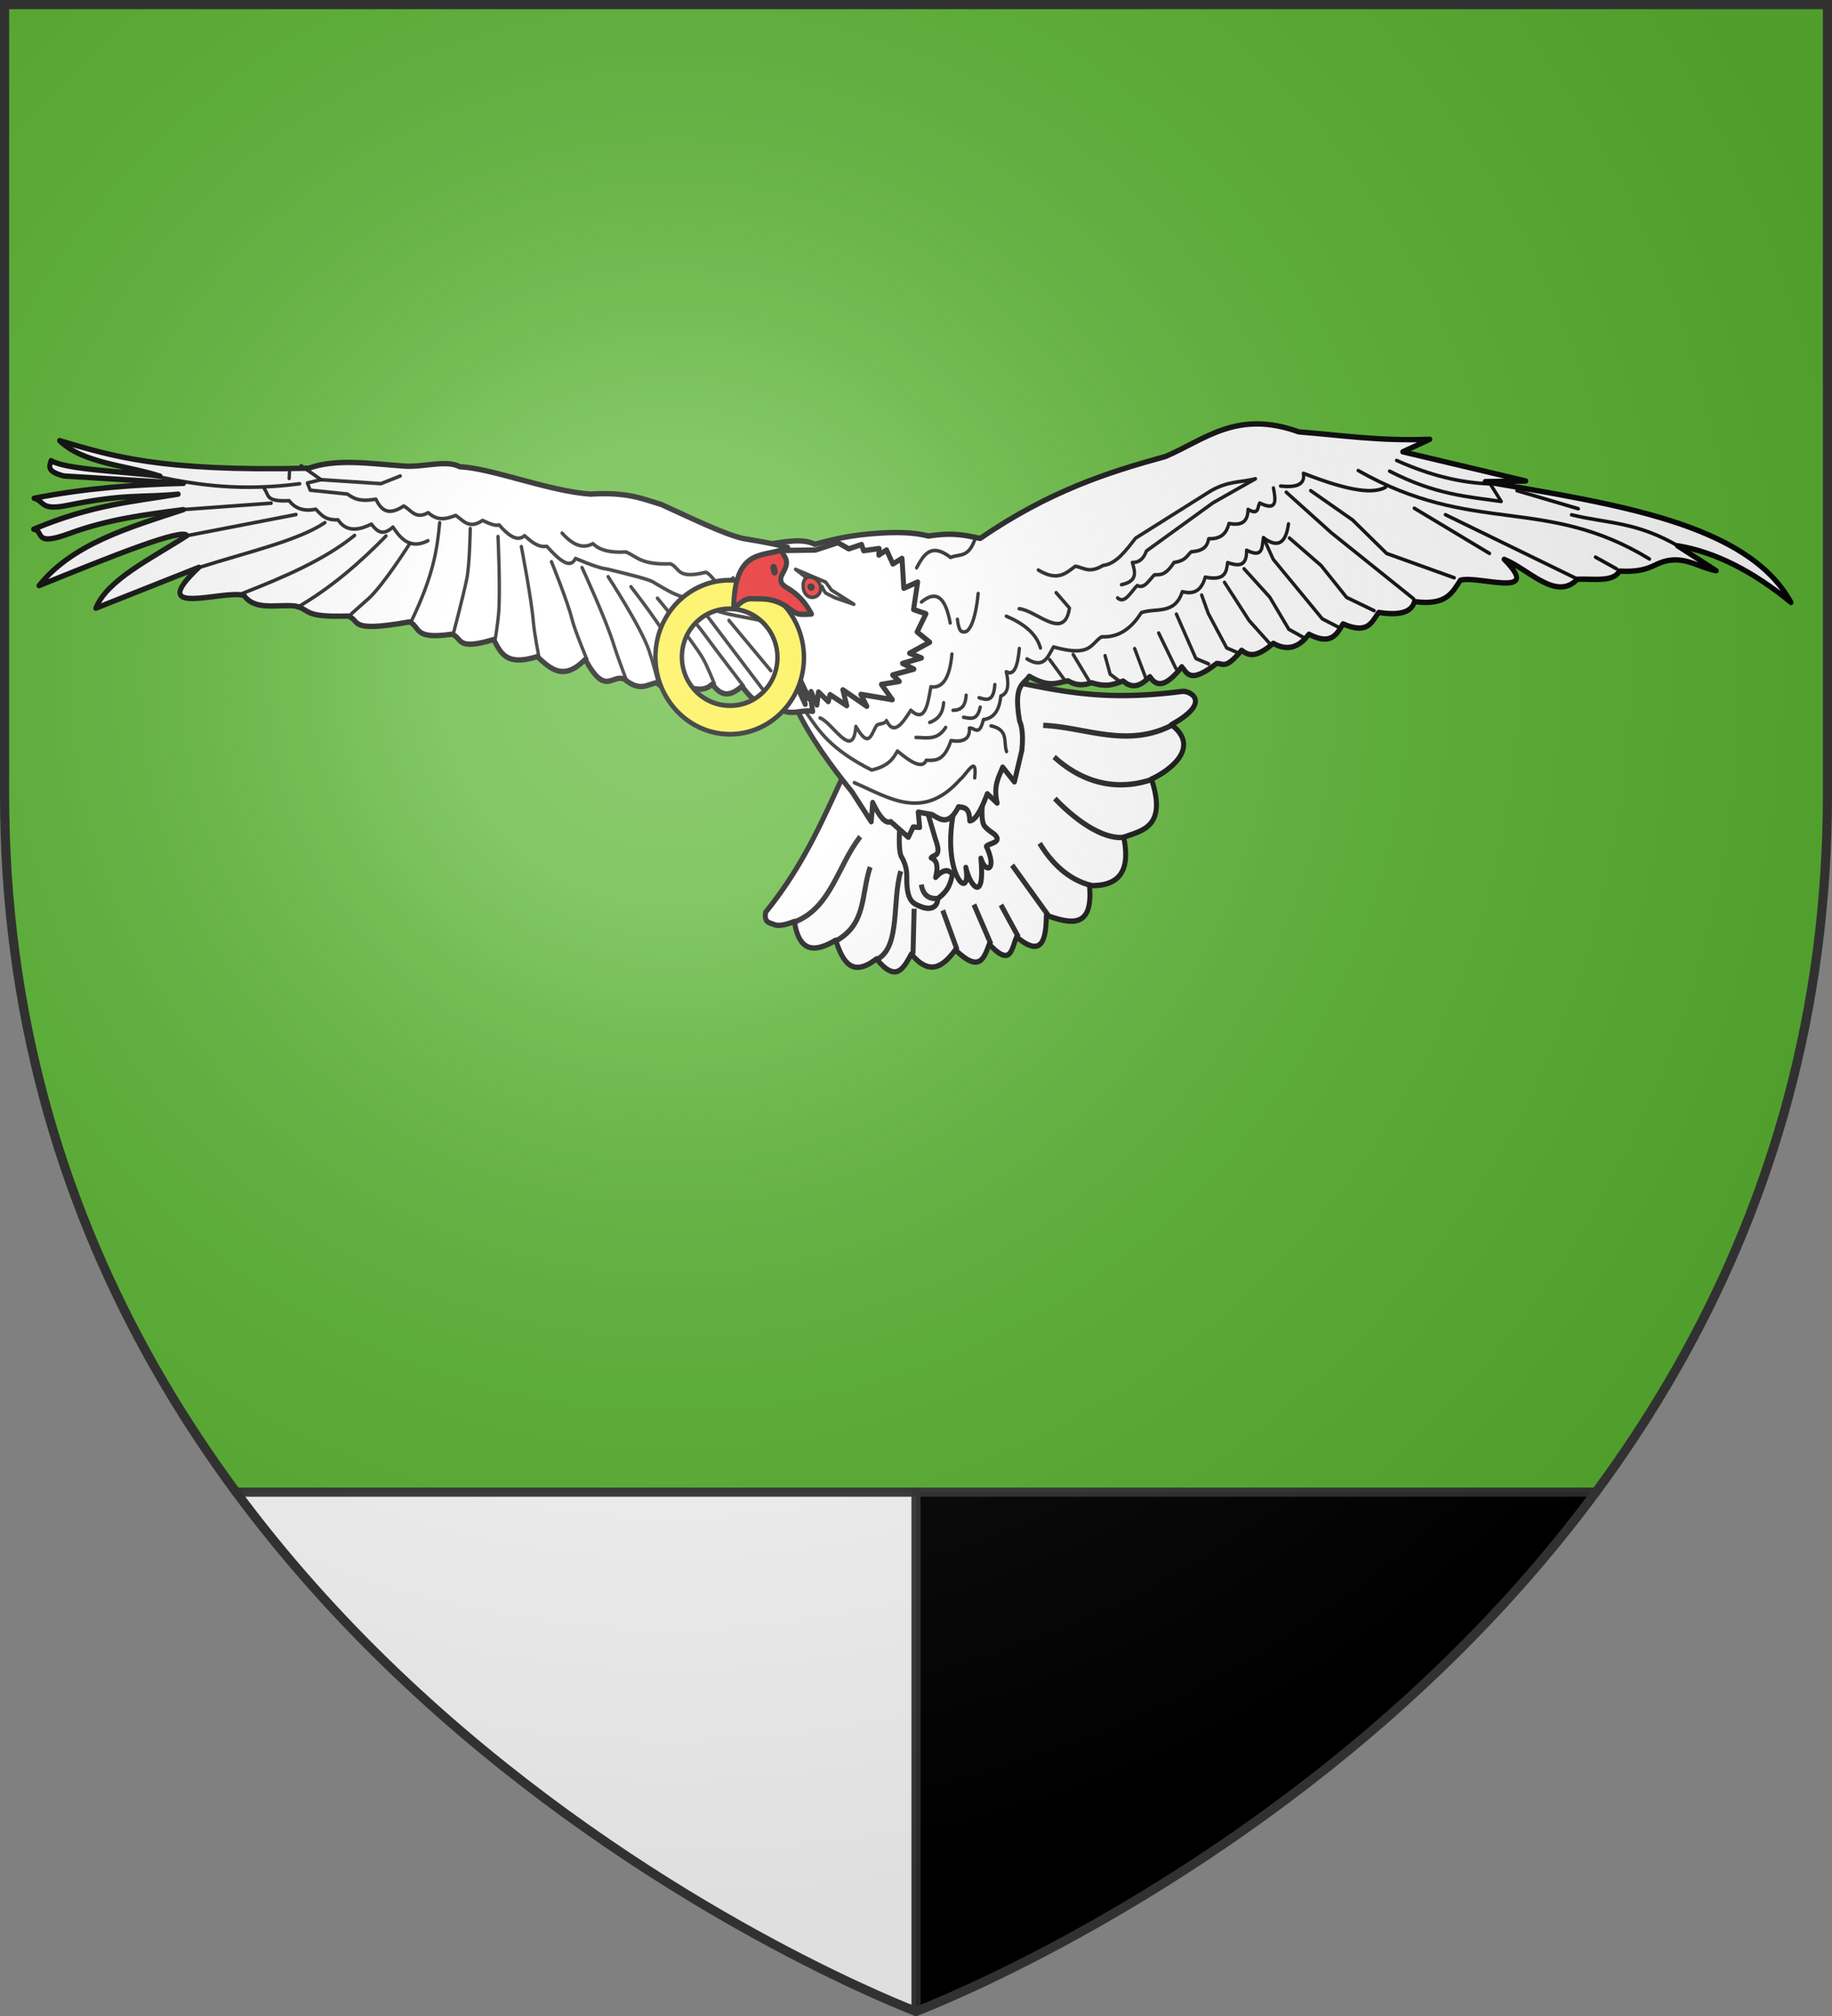 <?xml version="1.0" encoding="UTF-8" standalone="no"?>
<svg
   xmlns:dc="http://purl.org/dc/elements/1.1/"
   xmlns:cc="http://creativecommons.org/ns#"
   xmlns:rdf="http://www.w3.org/1999/02/22-rdf-syntax-ns#"
   xmlns:svg="http://www.w3.org/2000/svg"
   xmlns="http://www.w3.org/2000/svg"
   xmlns:xlink="http://www.w3.org/1999/xlink"
   xmlns:sodipodi="http://sodipodi.sourceforge.net/DTD/sodipodi-0.dtd"
   xmlns:inkscape="http://www.inkscape.org/namespaces/inkscape"
   width="600"
   height="660"
   viewBox="0 0 600 660"
   id="svg2"
   sodipodi:version="0.32"
   inkscape:version="0.46"
   sodipodi:docname="Blason_Deyvillers-A_88.svg"
   inkscape:output_extension="org.inkscape.output.svg.inkscape"
   version="1.0">
  <rect x="0" y="0" width="600" height="660" fill="#808080" stroke="none"/>
  <sodipodi:namedview
     inkscape:window-height="977"
     inkscape:window-width="1280"
     inkscape:pageshadow="2"
     inkscape:pageopacity="0.0"
     guidetolerance="10.0"
     gridtolerance="10.0"
     objecttolerance="10.0"
     borderopacity="1.0"
     bordercolor="#666666"
     pagecolor="#ffffff"
     id="base"
     showgrid="false"
     inkscape:zoom="1.1621212"
     inkscape:cx="300"
     inkscape:cy="330"
     inkscape:window-x="-4"
     inkscape:window-y="-4"
     inkscape:current-layer="layer3"
     inkscape:object-nodes="true"
     inkscape:window-maximized="1"
     showguides="true"
     inkscape:guide-bbox="true" />
  <defs
     id="defs4">
    <radialGradient
       id="Gradient1"
       gradientUnits="userSpaceOnUse"
       cx="-80"
       cy="-80"
       r="405">
      <stop
         style="stop-color:#fff;stop-opacity:0.31"
         offset="0"
         id="stop7" />
      <stop
         style="stop-color:#fff;stop-opacity:0.25"
         offset="0.19"
         id="stop9" />
      <stop
         style="stop-color:#6b6b6b;stop-opacity:0.125"
         offset="0.6"
         id="stop11" />
      <stop
         style="stop-color:#000;stop-opacity:0.125"
         offset="1"
         id="stop13" />
    </radialGradient>
    <clipPath
       id="shield_cut">
      <path
         id="shield"
         d="M -298.5,-298.5 L 298.5,-298.5 L 298.5,-40 C 298.5,246.31 0,358.5 0,358.5 C 0,358.5 -298.5,246.31 -298.5,-40 L -298.5,-298.5 z" />
    </clipPath>
  </defs>
  <g
     id="layer4"
     inkscape:label="Fond écu"
     inkscape:groupmode="layer"
     transform="translate(300,300)">
    <use
       xlink:href="#shield"
       id="use18"
       style="fill:#5ab532"
       x="0"
       y="0"
       width="600"
       height="660" />
    <path
       style="fill:#000000"
       d="M 300 488.5 L 300 658.5 C 300 658.5 434.221 608.055 522.656 488.5 L 300 488.5 z "
       transform="translate(-300,-300)"
       id="path3632" />
    <path
       id="path3635"
       d="M 0,188.5 L 0,358.5 C 0,358.5 -134.221,308.055 -222.656,188.5 L 0,188.5 z"
       style="fill:#ffffff" />
  </g>
  <g
     id="layer3"
     inkscape:label="Meubles"
     inkscape:groupmode="layer"
     transform="translate(300,300)">
    <g
       id="g3736"
       transform="matrix(1.084,0,0,1.171,-3.875,-16.837)">
      <path
         sodipodi:nodetypes="ccsccccccccccccsc"
         id="path3659"
         d="M -16.798,-28.136 C -23.82,-14.483 -29.442,-0.971 -41.856,13.225 C -42.401,16.18 -40.671,16.124 -39.418,16.623 C -38.263,17.083 -36.598,17.047 -33.162,15.806 C -31.674,24.794 -26.715,24.372 -20.683,21.038 C -18.571,27.023 -15.804,31.61 -8.367,26.262 C -2.368,33.138 -0.174,28.838 2.151,24.921 C 7.83,31.218 11.809,28.337 15.473,23.75 C 22.838,30.361 24.133,26.021 25.693,22.16 C 32.454,28.909 32.456,23.119 33.974,20.142 C 41.57,26.014 42.881,21.102 42.958,14.073 C 50.418,16.557 57.188,17.877 55.983,5.763 C 65.825,6.1 68.218,0.791 66.338,-7.756 C 71.565,-9.567 79.585,-10.396 74.71,-23.994 C 80.292,-26.362 89.698,-32.888 80.74,-39.211 C 93.328,-45.613 86.195,-48.789 84.007,-48.523 C 53.986,-44.874 41.204,-50.676 21.617,-52.937"
         style="opacity:1;fill:#ffffff;fill-opacity:1;fill-rule:nonzero;stroke:#000000;stroke-width:1.5;stroke-linecap:butt;stroke-linejoin:round;stroke-miterlimit:4;stroke-dasharray:none;stroke-dashoffset:0;stroke-opacity:1" />
      <path
         sodipodi:nodetypes="cssscccccc"
         id="path3685"
         d="M -1.08,-13.093 C -1.788,-6.733 -1.457,-3.273 -0.829,-2.289 C 1.065,0.681 0.771,2.953 0.786,4.336 C 0.851,10.362 2.995,10.847 4.821,11.578 C 7.987,12.846 10.112,11.809 10.167,9.406 C 13.723,6.954 14.014,4.795 14.61,2.608 C 13.487,1.418 12.113,0.87 9.496,3.485 C 10.258,0.756 10.102,-1.286 8.147,-1.982 C 9.06,-3.072 11.466,-2.081 9.408,-7.311 L 7.304,-13.962"
         style="opacity:1;fill:#ffffff;fill-opacity:1;fill-rule:nonzero;stroke:#000000;stroke-width:1.5;stroke-linecap:butt;stroke-linejoin:round;stroke-miterlimit:4;stroke-dasharray:none;stroke-dashoffset:0;stroke-opacity:1" />
      <path
         sodipodi:nodetypes="cccccss"
         id="path3687"
         d="M 15.267,-16.16 C 10.705,2.473 20.529,11.088 18.635,0.693 C 19.948,6.242 24.484,10.685 23.183,-1.848 C 24.499,2.569 28.275,1.592 24.83,-5.195 C 25.555,-6.13 30.075,-6.217 27.137,-8.671 C 27.137,-8.671 24.526,-10.18 24.004,-11.288 C 22.917,-13.596 23.96,-19.792 23.96,-19.792"
         style="opacity:1;fill:#ffffff;fill-opacity:1;fill-rule:nonzero;stroke:#000000;stroke-width:1.5;stroke-linecap:butt;stroke-linejoin:round;stroke-miterlimit:4;stroke-dasharray:none;stroke-dashoffset:0;stroke-opacity:1" />
      <g
         style="opacity:1"
         transform="matrix(0.999,5.2335955e-2,-5.2335955e-2,0.999,-1396.663,-1.018)"
         id="g3695">
        <path
           style="opacity:0.954;fill:none;fill-opacity:1;fill-rule:nonzero;stroke:#000000;stroke-width:1.5;stroke-linecap:butt;stroke-linejoin:round;stroke-miterlimit:4;stroke-dasharray:none;stroke-dashoffset:0;stroke-opacity:1"
           d="M 1662.513,245.44 C 1672.938,240.757 1674.282,229.17 1680.629,220.78"
           id="path3661"
           transform="translate(-300,-300)"
           sodipodi:nodetypes="cc" />
        <path
           style="opacity:0.954;fill:none;fill-opacity:1;fill-rule:nonzero;stroke:#000000;stroke-width:1.5;stroke-linecap:butt;stroke-linejoin:round;stroke-miterlimit:4;stroke-dasharray:none;stroke-dashoffset:0;stroke-opacity:1"
           d="M 1675.249,250.012 C 1683.729,244.82 1681.716,236.991 1684.058,229.107"
           id="path3663"
           transform="translate(-300,-300)"
           sodipodi:nodetypes="cc" />
        <path
           style="opacity:0.954;fill:none;fill-opacity:1;fill-rule:nonzero;stroke:#000000;stroke-width:1.5;stroke-linecap:butt;stroke-linejoin:round;stroke-miterlimit:4;stroke-dasharray:none;stroke-dashoffset:0;stroke-opacity:1"
           d="M 1687.821,254.584 C 1694.354,250.558 1691.133,238.088 1693.365,229.76"
           id="path3665"
           transform="translate(-300,-300)"
           sodipodi:nodetypes="cc" />
        <path
           sodipodi:nodetypes="cc"
           style="opacity:0.954;fill:none;fill-opacity:1;fill-rule:nonzero;stroke:#000000;stroke-width:1.5;stroke-linecap:butt;stroke-linejoin:round;stroke-miterlimit:4;stroke-dasharray:none;stroke-dashoffset:0;stroke-opacity:1"
           d="M 1698.254,252.695 L 1697.937,240.047"
           id="path3667"
           transform="translate(-300,-300)" />
        <path
           sodipodi:nodetypes="cc"
           style="opacity:0.954;fill:none;fill-opacity:1;fill-rule:nonzero;stroke:#000000;stroke-width:1.5;stroke-linecap:butt;stroke-linejoin:round;stroke-miterlimit:4;stroke-dasharray:none;stroke-dashoffset:0;stroke-opacity:1"
           d="M 1711.497,250.829 L 1706.59,240.047"
           id="path3669"
           transform="translate(-300,-300)" />
        <path
           sodipodi:nodetypes="cc"
           style="opacity:0.954;fill:none;fill-opacity:1;fill-rule:nonzero;stroke:#000000;stroke-width:1.5;stroke-linecap:butt;stroke-linejoin:round;stroke-miterlimit:4;stroke-dasharray:none;stroke-dashoffset:0;stroke-opacity:1"
           d="M 1721.62,248.706 L 1715.897,237.924"
           id="path3671"
           transform="translate(-300,-300)" />
        <path
           sodipodi:nodetypes="cc"
           style="opacity:0.954;fill:none;fill-opacity:1;fill-rule:nonzero;stroke:#000000;stroke-width:1.5;stroke-linecap:butt;stroke-linejoin:round;stroke-miterlimit:4;stroke-dasharray:none;stroke-dashoffset:0;stroke-opacity:1"
           d="M 1729.784,246.257 L 1724.061,237.598"
           id="path3673"
           transform="translate(-300,-300)" />
        <path
           sodipodi:nodetypes="cc"
           style="opacity:0.954;fill:none;fill-opacity:1;fill-rule:nonzero;stroke:#000000;stroke-width:1.5;stroke-linecap:butt;stroke-linejoin:round;stroke-miterlimit:4;stroke-dasharray:none;stroke-dashoffset:0;stroke-opacity:1"
           d="M 1738.438,239.726 L 1726.837,226.331"
           id="path3675"
           transform="translate(-300,-300)" />
        <path
           style="opacity:0.954;fill:none;fill-opacity:1;fill-rule:nonzero;stroke:#000000;stroke-width:1.5;stroke-linecap:butt;stroke-linejoin:round;stroke-miterlimit:4;stroke-dasharray:none;stroke-dashoffset:0;stroke-opacity:1"
           d="M 1751.01,230.745 C 1743.834,229.485 1738.583,224.921 1734.838,219.8"
           id="path3677"
           transform="translate(-300,-300)"
           sodipodi:nodetypes="cc" />
        <path
           style="opacity:0.954;fill:none;fill-opacity:1;fill-rule:nonzero;stroke:#000000;stroke-width:1.5;stroke-linecap:butt;stroke-linejoin:round;stroke-miterlimit:4;stroke-dasharray:none;stroke-dashoffset:0;stroke-opacity:1"
           d="M 1760.644,216.703 C 1755.146,217.918 1746.862,214.11 1738.756,207.065"
           id="path3679"
           transform="translate(-300,-300)"
           sodipodi:nodetypes="cc" />
        <path
           style="opacity:0.954;fill:none;fill-opacity:1;fill-rule:nonzero;stroke:#000000;stroke-width:1.5;stroke-linecap:butt;stroke-linejoin:round;stroke-miterlimit:4;stroke-dasharray:none;stroke-dashoffset:0;stroke-opacity:1"
           d="M 1768.155,200.049 C 1758.868,203.692 1748.096,203.136 1737.94,195.472"
           id="path3681"
           transform="translate(-300,-300)"
           sodipodi:nodetypes="cc" />
        <path
           style="opacity:0.954;fill:none;fill-opacity:1;fill-rule:nonzero;stroke:#000000;stroke-width:1.5;stroke-linecap:butt;stroke-linejoin:round;stroke-miterlimit:4;stroke-dasharray:none;stroke-dashoffset:0;stroke-opacity:1"
           d="M 1773.379,184.537 C 1759.979,192.076 1746.813,186.612 1734.184,186.818"
           id="path3683"
           transform="translate(-300,-300)"
           sodipodi:nodetypes="cc" />
        <path
           style="opacity:0.954;fill:none;fill-opacity:1;fill-rule:nonzero;stroke:#000000;stroke-width:1.5;stroke-linecap:butt;stroke-linejoin:round;stroke-miterlimit:4;stroke-dasharray:none;stroke-dashoffset:0;stroke-opacity:1"
           d="M 1705.447,236.781 C 1702.861,237.118 1700.594,236.735 1699.733,233.189"
           id="path3689"
           transform="translate(-300,-300)"
           sodipodi:nodetypes="cc" />
      </g>
      <path
         sodipodi:nodetypes="cccccccccccccccccccccccccccccccccccccccccccccccccccc"
         id="path3691"
         d="M -39.644,-72.662 C -40.139,-51.418 -28.912,-35.466 -15.732,-20.396 L -9.955,-12.081 L -9.51,-17.454 C -7.384,-13.239 -5.574,-11.486 -4.068,-12.1 L 1.263,-7.733 L 2.721,-10.6 L 4.678,-10.497 L 4.248,-14.771 L 8.461,-14.059 C 11.002,-12.626 13.529,-10.928 16.425,-16.258 C 17.969,-15.999 19.722,-16.272 19.815,-12.32 C 21.721,-12.466 23.439,-15.849 25.117,-19.89 L 28.087,-17.282 C 26.868,-22.277 28.615,-24.524 29.758,-27.331 L 33.303,-23.221 L 35.567,-32.096 C 35.863,-35.15 35.896,-38.048 34.853,-40.308 C 32.956,-50.692 36.04,-50.275 37.794,-52.744 C 44.069,-49.351 46.297,-51.024 49.499,-51.476 C 52.075,-50.017 54.409,-50.214 56.665,-50.937 C 61.595,-49.468 63.616,-50.692 66.174,-51.42 C 69.241,-48.892 71.793,-50.386 74.249,-52.632 C 76.722,-48.91 80.106,-50.934 83.877,-55.397 C 85.563,-53.489 86.429,-50.583 94.39,-56.318 C 96.296,-56.472 96.92,-54.366 101.941,-60.01 C 103.876,-58.701 105.878,-57.495 111.526,-61.96 C 115.372,-59.92 118.991,-60.414 122.287,-64.502 C 128.934,-61.289 130.699,-64.416 132.576,-67.397 C 140.21,-64.3 141.27,-67.983 143.371,-70.592 C 150.056,-69.615 153.374,-70.804 154.157,-73.623 C 163.907,-72.408 165.637,-76.215 168.041,-79.599 C 173.341,-81.042 193.247,-74.2 181.265,-85.446 C 188.743,-82.686 196.978,-73.636 203.372,-79.873 C 208.199,-80.059 214.323,-78.982 216.082,-82.15 C 221.512,-81.836 224.475,-82.735 226.963,-83.869 C 234.714,-87.457 239.395,-83.228 245.354,-82.251 L 233.621,-89.243 C 245.026,-87.494 256.468,-82.11 267.943,-73.383 C 254.868,-95.633 214.395,-100.899 175.536,-107.166 L 187.808,-107.34 L 150.63,-115.501 L 158.824,-118.996 C 143.899,-118.455 132.052,-120.124 119.202,-121.073 C 100.499,-127.336 90.883,-118.884 78.947,-114.19 C 61.553,-109.775 43.834,-104.534 22.973,-91.29 C 18.801,-92.022 15.333,-93.097 7.311,-91.947 C 3.028,-92.991 -2.413,-93.22 -10.479,-92.552 C -19.109,-91.751 -22.447,-90.672 -26.981,-89.656 C -31.111,-91.475 -36.455,-90.203 -41.536,-89.602 L -45.104,-80.796 L -39.644,-72.662 z"
         style="opacity:1;fill:#ffffff;fill-opacity:1;fill-rule:nonzero;stroke:#000000;stroke-width:1.5;stroke-linecap:butt;stroke-linejoin:round;stroke-miterlimit:4;stroke-dasharray:none;stroke-dashoffset:0;stroke-opacity:1" />
      <path
         sodipodi:nodetypes="ccccccccccccccccccccsccscccccccccccccc"
         id="path3693"
         d="M -27.631,-42.929 C -31.866,-43.669 -34.815,-40.636 -40.419,-45.397 C -42.475,-45.184 -43.958,-43.746 -49.01,-49.935 C -51.808,-47.803 -54.652,-46.24 -57.969,-50.568 C -59.478,-49.246 -61.503,-48.327 -67.143,-50.232 C -69.202,-48.465 -71.656,-48.316 -74.79,-50.959 C -77.674,-50.449 -79.855,-48.326 -84.547,-51.961 C -88.387,-53.412 -90.277,-46.998 -96.357,-57.485 C -102.974,-51.218 -106.877,-54.896 -110.869,-58.246 C -120.466,-55.424 -121.934,-59.487 -124.026,-63.023 C -135.794,-59.715 -133.318,-63.586 -136.702,-64.505 C -148.421,-62.904 -146.048,-66.488 -149.438,-67.952 C -168.861,-64.745 -163.874,-68.484 -168.155,-69.587 C -181.698,-69.16 -179.295,-71.335 -183.869,-72.372 C -189.274,-72.957 -196.15,-70.948 -199.411,-75.312 C -205.372,-77.157 -229.791,-68.654 -213.057,-83.222 L -244.232,-71.775 C -240.747,-79.802 -227.402,-85.649 -216.681,-92.077 C -218.059,-94.264 -239.412,-86.327 -261.397,-78.07 C -251.284,-89.767 -234.293,-94.303 -217.772,-99.328 C -229.235,-97.963 -240.577,-96.635 -252.295,-92.636 C -263.371,-88.856 -259.587,-93.375 -263.023,-93.852 C -245.488,-100.684 -232.912,-101.579 -219.344,-103.662 C -230.473,-102.632 -234.911,-103.895 -252.863,-100.513 C -261.171,-98.949 -259.683,-101.802 -262.896,-102.511 C -246.986,-105.399 -232.194,-106.316 -217.714,-106.683 L -253.904,-108.743 C -259.411,-110.093 -258.117,-111.572 -257.766,-113.033 C -253.012,-110.459 -236.191,-110.065 -224.803,-108.69 C -235.149,-111.778 -248.104,-112.224 -255.185,-118.62 C -239.504,-114.381 -225.079,-109.92 -179.887,-110.914 C -171.605,-113.66 -161.489,-112.204 -151.73,-111.564 C -145.746,-110.942 -138.355,-113.454 -134.249,-111.301 C -124.963,-111.027 -107.32,-104.455 -94.754,-103.672 C -83.58,-104.309 -78.966,-102.325 -73.325,-100.751 C -64.237,-96.916 -54.307,-92.454 -48.805,-91.291 C -39.687,-89.906 -38.14,-89.426 -35.202,-88.779 L -27.631,-42.929 z"
         style="opacity:1;fill:#ffffff;fill-opacity:1;fill-rule:nonzero;stroke:#000000;stroke-width:1.5;stroke-linecap:butt;stroke-linejoin:round;stroke-miterlimit:4;stroke-dasharray:none;stroke-dashoffset:0;stroke-opacity:1" />
      <path
         id="path3724"
         d="M -37.606,-87.884 L -26.771,-88.049 L -20.033,-90.095 L -16.738,-88.37 L -12.865,-89.578 L -12.25,-87.853 L -7.563,-88.454 L -7.659,-86.625 L -5.327,-88.054 L -3.415,-84.145 L -0.653,-85.693 L -0.104,-77.341 L 4.08,-79.096 L 2.83,-71.403 L 6.577,-70.219 L 3.912,-65.138 L 7.712,-62.259 L 1.626,-59.192 L 5.225,-57.874 L -0.499,-56.34 L 2.945,-54.749 L -3.49,-53.111 L -1.468,-51.312 L -6.873,-50.467 L -3.57,-46.202 L -13.085,-47.688 L -11.285,-44.349 L -18.521,-48.961 L -17.342,-44.526 L -22.401,-47.612 L -22.926,-45.665 L -25.888,-48.359 L -26.361,-44.716 L -28.14,-48.477 L -28.672,-46.389 L -31.613,-52.187 L -29.879,-44.901 L -33.968,-53.015 L -34.501,-50.927 L -36.465,-59.213 L -37.42,-57.147 L -38.481,-66.513 L -39.984,-64.758 L -38.815,-70.904 L -43.207,-75.931 L -37.606,-87.884 z"
         style="opacity:1;fill:#ffffff;fill-opacity:1;fill-rule:nonzero;stroke:#000000;stroke-width:1.5;stroke-linecap:round;stroke-linejoin:round;stroke-miterlimit:4;stroke-dasharray:none;stroke-dashoffset:0;stroke-opacity:1" />
      <g
         style="opacity:1"
         transform="matrix(0.999,5.2335955e-2,-5.2335955e-2,0.999,-1396.663,-1.018)"
         id="g2722">
        <path
           style="opacity:0.954;fill:none;fill-opacity:1;fill-rule:nonzero;stroke:#000000;stroke-width:1;stroke-linecap:round;stroke-linejoin:round;stroke-miterlimit:4;stroke-dasharray:none;stroke-dashoffset:0;stroke-opacity:1"
           d="M 1649.116,162.326 C 1641.454,160.818 1633.53,161.398 1626.257,156.775 C 1622.822,157.244 1618.449,154.904 1614.175,152.856 C 1612.547,152.203 1606.636,151.161 1600.296,150.08 C 1598.858,150.052 1596.012,149.398 1590.662,147.631 C 1589.287,150.82 1585.809,148.405 1581.845,144.692 C 1579.278,145.226 1577.129,143.674 1574.988,142.08 C 1572.878,143.972 1570.126,142.338 1567.15,139.467 C 1566.226,139.903 1564.311,139.349 1562.089,138.487 C 1558.107,141.311 1556.269,138.776 1553.925,137.508 C 1551.297,138.587 1548.651,139.515 1545.597,137.181 C 1541.733,139.414 1540.381,136.619 1538.087,135.712 C 1533.391,138.952 1531.281,137.023 1529.596,134.242 C 1524.406,135.357 1522.748,134.264 1520.942,133.262 L 1509.676,132.773 L 1508.696,130.813 L 1512.778,129.67 L 1530.902,129.834 L 1536.617,127.384"
           id="path2626"
           transform="translate(-300,-300)"
           sodipodi:nodetypes="ccccccccccccccccccc" />
        <path
           style="opacity:0.954;fill:none;fill-opacity:1;fill-rule:nonzero;stroke:#000000;stroke-width:1;stroke-linecap:round;stroke-linejoin:round;stroke-miterlimit:4;stroke-dasharray:none;stroke-dashoffset:0;stroke-opacity:1"
           d="M 1495.797,133.099 C 1497.411,134.826 1496.213,136.731 1503.472,136.038 C 1505.519,138.263 1508.282,138.82 1511.635,137.998 C 1513.258,139.311 1514.379,140.958 1518.493,140.61 C 1520.529,143.123 1523.542,143.96 1528.616,141.263 C 1530.325,143.143 1532.153,144.587 1535.148,141.753 C 1537.809,145.013 1540.693,147.755 1545.924,145.019"
           id="path2628"
           transform="translate(-300,-300)"
           sodipodi:nodetypes="ccccccc" />
        <path
           style="opacity:0.954;fill:none;fill-opacity:1;fill-rule:nonzero;stroke:#000000;stroke-width:1;stroke-linecap:round;stroke-linejoin:round;stroke-miterlimit:4;stroke-dasharray:none;stroke-dashoffset:0;stroke-opacity:1"
           d="M 1586.254,140.773 C 1590.42,144.619 1593.289,144.571 1595.724,143.222 C 1597.665,144.845 1600.86,145.572 1605.847,145.019 C 1609.35,146.28 1610.661,148.384 1619.399,147.631 C 1622.362,148.607 1621.377,151.952 1630.176,149.427 C 1632.837,150.236 1634.297,155.553 1638.503,150.57"
           id="path2630"
           transform="translate(-300,-300)"
           sodipodi:nodetypes="cccccc" />
        <path
           sodipodi:nodetypes="cc"
           style="opacity:0.954;fill:none;fill-opacity:1;fill-rule:nonzero;stroke:#000000;stroke-width:1;stroke-linecap:round;stroke-linejoin:round;stroke-miterlimit:4;stroke-dasharray:none;stroke-dashoffset:0;stroke-opacity:1"
           d="M 1549.19,139.794 C 1548.829,146.98 1548.194,154.461 1542.013,167.883"
           id="path2632"
           transform="translate(-300,-300)" />
        <path
           style="opacity:0.954;fill:none;fill-opacity:1;fill-rule:nonzero;stroke:#000000;stroke-width:1;stroke-linecap:round;stroke-linejoin:round;stroke-miterlimit:4;stroke-dasharray:none;stroke-dashoffset:0;stroke-opacity:1"
           d="M 1558.496,140.937 C 1558.496,140.937 1558.875,150.938 1558.17,155.142 C 1557.345,160.061 1554.912,170.659 1554.912,170.659"
           id="path2634"
           transform="translate(-300,-300)"
           sodipodi:nodetypes="csc" />
        <path
           style="opacity:0.954;fill:none;fill-opacity:1;fill-rule:nonzero;stroke:#000000;stroke-width:1;stroke-linecap:round;stroke-linejoin:round;stroke-miterlimit:4;stroke-dasharray:none;stroke-dashoffset:0;stroke-opacity:1"
           d="M 1566.987,142.733 C 1566.987,142.733 1568.557,157.813 1568.293,164.285 C 1568.18,167.054 1567.648,171.475 1567.648,171.475"
           id="path2636"
           transform="translate(-300,-300)"
           sodipodi:nodetypes="csc" />
        <path
           style="opacity:0.954;fill:none;fill-opacity:1;fill-rule:nonzero;stroke:#000000;stroke-width:1;stroke-linecap:round;stroke-linejoin:round;stroke-miterlimit:4;stroke-dasharray:none;stroke-dashoffset:0;stroke-opacity:1"
           d="M 1574.171,145.182 C 1574.171,145.182 1578.027,159.713 1578.906,166.082 C 1579.295,168.9 1581.037,175.557 1581.037,175.557"
           id="path2638"
           transform="translate(-300,-300)"
           sodipodi:nodetypes="csc" />
        <path
           style="opacity:0.954;fill:none;fill-opacity:1;fill-rule:nonzero;stroke:#000000;stroke-width:1;stroke-linecap:round;stroke-linejoin:round;stroke-miterlimit:4;stroke-dasharray:none;stroke-dashoffset:0;stroke-opacity:1"
           d="M 1583.478,148.937 C 1583.478,148.937 1588.91,159.711 1590.499,164.612 C 1591.533,167.801 1595.569,175.557 1595.569,175.557"
           id="path2640"
           transform="translate(-300,-300)"
           sodipodi:nodetypes="csc" />
        <path
           style="opacity:0.954;fill:none;fill-opacity:1;fill-rule:nonzero;stroke:#000000;stroke-width:1;stroke-linecap:round;stroke-linejoin:round;stroke-miterlimit:4;stroke-dasharray:none;stroke-dashoffset:0;stroke-opacity:1"
           d="M 1592.785,150.08 C 1592.785,150.08 1601.029,164.629 1603.561,171.306 C 1604.387,173.484 1607.651,180.455 1607.651,180.455"
           id="path2642"
           transform="translate(-300,-300)"
           sodipodi:nodetypes="csc" />
        <path
           style="opacity:0.954;fill:none;fill-opacity:1;fill-rule:nonzero;stroke:#000000;stroke-width:1;stroke-linecap:round;stroke-linejoin:round;stroke-miterlimit:4;stroke-dasharray:none;stroke-dashoffset:0;stroke-opacity:1"
           d="M 1600.786,152.203 C 1600.786,152.203 1611.295,165.523 1614.175,172.123 C 1615.201,174.475 1617.448,180.945 1617.448,180.945"
           id="path2644"
           transform="translate(-300,-300)"
           sodipodi:nodetypes="css" />
        <path
           style="opacity:0.954;fill:none;fill-opacity:1;fill-rule:nonzero;stroke:#000000;stroke-width:1;stroke-linecap:round;stroke-linejoin:round;stroke-miterlimit:4;stroke-dasharray:none;stroke-dashoffset:0;stroke-opacity:1"
           d="M 1607.807,154.652 C 1607.807,154.652 1619.136,166.638 1622.502,172.776 C 1623.693,174.949 1625.114,180.613 1625.114,180.613"
           id="path2646"
           transform="translate(-300,-300)"
           sodipodi:nodetypes="csc" />
        <path
           style="opacity:0.954;fill:none;fill-opacity:1;fill-rule:nonzero;stroke:#000000;stroke-width:1;stroke-linecap:round;stroke-linejoin:round;stroke-miterlimit:4;stroke-dasharray:none;stroke-dashoffset:0;stroke-opacity:1"
           d="M 1615.971,157.428 C 1615.971,157.428 1626.718,168.163 1630.502,173.429 C 1631.91,175.388 1634.421,180.45 1634.421,180.45"
           id="path2648"
           transform="translate(-300,-300)"
           sodipodi:nodetypes="csc" />
        <path
           style="opacity:0.954;fill:none;fill-opacity:1;fill-rule:nonzero;stroke:#000000;stroke-width:1;stroke-linecap:round;stroke-linejoin:round;stroke-miterlimit:4;stroke-dasharray:none;stroke-dashoffset:0;stroke-opacity:1"
           d="M 1643.246,180.619 C 1643.246,180.619 1633.97,170.554 1630.502,166.571 C 1628.41,164.168 1622.992,159.061 1622.992,159.061"
           id="path2650"
           transform="translate(-300,-300)"
           sodipodi:nodetypes="csc" />
        <path
           sodipodi:nodetypes="ccc"
           style="opacity:0.954;fill:none;fill-opacity:1;fill-rule:nonzero;stroke:#000000;stroke-width:1;stroke-linecap:round;stroke-linejoin:round;stroke-miterlimit:4;stroke-dasharray:none;stroke-dashoffset:0;stroke-opacity:1"
           d="M 1631.156,161.51 L 1649.116,181.266 L 1652.063,184.701"
           id="path2652"
           transform="translate(-300,-300)" />
        <path
           style="opacity:0.954;fill:none;fill-opacity:1;fill-rule:nonzero;stroke:#000000;stroke-width:1;stroke-linecap:round;stroke-linejoin:round;stroke-miterlimit:4;stroke-dasharray:none;stroke-dashoffset:0;stroke-opacity:1"
           d="M 1540.536,145.998 C 1540.536,145.998 1533.188,158.099 1528.78,162.163 C 1527.05,163.757 1523.236,167.23 1523.236,167.23"
           id="path2654"
           transform="translate(-300,-300)"
           sodipodi:nodetypes="csc" />
        <path
           style="opacity:0.954;fill:none;fill-opacity:1;fill-rule:nonzero;stroke:#000000;stroke-width:1;stroke-linecap:round;stroke-linejoin:round;stroke-miterlimit:4;stroke-dasharray:none;stroke-dashoffset:0;stroke-opacity:1"
           d="M 1533.188,144.365 C 1525.698,152.235 1517.481,159.619 1507.39,165.755"
           id="path2656"
           transform="translate(-300,-300)"
           sodipodi:nodetypes="cc" />
        <path
           style="opacity:0.954;fill:none;fill-opacity:1;fill-rule:nonzero;stroke:#000000;stroke-width:1;stroke-linecap:round;stroke-linejoin:round;stroke-miterlimit:4;stroke-dasharray:none;stroke-dashoffset:0;stroke-opacity:1"
           d="M 1523.718,144.692 C 1514.888,152.031 1502.998,157.458 1490.736,162.653"
           id="path2658"
           transform="translate(-300,-300)"
           sodipodi:nodetypes="cc" />
        <path
           style="opacity:0.954;fill:none;fill-opacity:1;fill-rule:nonzero;stroke:#000000;stroke-width:1;stroke-linecap:round;stroke-linejoin:round;stroke-miterlimit:4;stroke-dasharray:none;stroke-dashoffset:0;stroke-opacity:1"
           d="M 1514.574,141.59 C 1506.837,147.021 1491.89,150.964 1477.681,155.964"
           id="path2660"
           transform="translate(-300,-300)"
           sodipodi:nodetypes="cc" />
        <path
           sodipodi:nodetypes="cc"
           style="opacity:0.954;fill:none;fill-opacity:1;fill-rule:nonzero;stroke:#000000;stroke-width:1;stroke-linecap:round;stroke-linejoin:round;stroke-miterlimit:4;stroke-dasharray:none;stroke-dashoffset:0;stroke-opacity:1"
           d="M 1505.757,139.794 L 1473.6,147.31"
           id="path2662"
           transform="translate(-300,-300)" />
        <path
           sodipodi:nodetypes="cc"
           style="opacity:0.954;fill:none;fill-opacity:1;fill-rule:nonzero;stroke:#000000;stroke-width:1;stroke-linecap:round;stroke-linejoin:round;stroke-miterlimit:4;stroke-dasharray:none;stroke-dashoffset:0;stroke-opacity:1"
           d="M 1498.083,137.018 L 1472.13,140.126"
           id="path2664"
           transform="translate(-300,-300)" />
        <path
           d=""
           style="opacity:0.954;fill:none;fill-opacity:1;fill-rule:nonzero;stroke:#000000;stroke-width:1;stroke-linecap:round;stroke-linejoin:round;stroke-miterlimit:4;stroke-dasharray:none;stroke-dashoffset:0;stroke-opacity:1"
           id="path2666"
           transform="translate(-300,-300)"
           sodipodi:nodetypes="cc" />
        <path
           style="opacity:0.954;fill:none;fill-opacity:1;fill-rule:nonzero;stroke:#000000;stroke-width:1;stroke-linecap:round;stroke-linejoin:round;stroke-miterlimit:4;stroke-dasharray:none;stroke-dashoffset:0;stroke-opacity:1"
           d="M 1506.41,131.14 C 1489.067,134.175 1476.139,133.163 1463.958,131.466"
           id="path2668"
           transform="translate(-300,-300)"
           sodipodi:nodetypes="cc" />
        <path
           style="opacity:0.954;fill:none;fill-opacity:1;fill-rule:nonzero;stroke:#000000;stroke-width:1;stroke-linecap:round;stroke-linejoin:round;stroke-miterlimit:4;stroke-dasharray:none;stroke-dashoffset:0;stroke-opacity:1"
           d="M 1506.574,126.078 L 1512.778,129.67"
           id="path2670"
           transform="translate(-300,-300)" />
        <path
           style="opacity:0.954;fill:none;fill-opacity:1;fill-rule:nonzero;stroke:#000000;stroke-width:1;stroke-linecap:round;stroke-linejoin:round;stroke-miterlimit:4;stroke-dasharray:none;stroke-dashoffset:0;stroke-opacity:1"
           d="M 1503.145,127.384 L 1503.145,129.834"
           id="path2672"
           transform="translate(-300,-300)" />
        <path
           style="opacity:0.954;fill:none;fill-opacity:1;fill-rule:nonzero;stroke:#000000;stroke-width:1;stroke-linecap:round;stroke-linejoin:round;stroke-miterlimit:4;stroke-dasharray:none;stroke-dashoffset:0;stroke-opacity:1"
           d="M 1651.239,175.878 L 1637.85,162.489"
           id="path2674"
           transform="translate(-300,-300)" />
      </g>
      <path
         id="path2749"
         d="M -51.592,-79.571 C -63.814,-80.211 -74.5,-71.185 -75.126,-59.243 C -75.752,-47.302 -66.067,-37.208 -53.846,-36.567 C -41.625,-35.927 -30.938,-44.953 -30.313,-56.895 C -29.687,-68.836 -39.371,-78.93 -51.592,-79.571 z M -52.011,-71.582 C -43.902,-71.157 -37.914,-64.711 -38.302,-57.313 C -38.689,-49.916 -45.318,-44.131 -53.427,-44.556 C -61.537,-44.981 -67.525,-51.427 -67.137,-58.825 C -66.749,-66.222 -60.121,-72.007 -52.011,-71.582 z"
         style="opacity:1;fill:#fcef3c;fill-opacity:1;fill-rule:nonzero;stroke:#000000;stroke-width:1.332;stroke-linecap:round;stroke-linejoin:round;stroke-miterlimit:4;stroke-dasharray:none;stroke-dashoffset:0;stroke-opacity:1" />
      <g
         style="opacity:1"
         transform="matrix(0.999,5.2335955e-2,-5.2335955e-2,0.999,-1396.663,-1.018)"
         id="g2680">
        <path
           style="opacity:0.954;fill:none;fill-opacity:1;fill-rule:nonzero;stroke:#000000;stroke-width:1;stroke-linecap:round;stroke-linejoin:round;stroke-miterlimit:4;stroke-dasharray:none;stroke-dashoffset:0;stroke-opacity:1"
           d="M 1662.505,186.981 C 1666.631,191.858 1670.097,196.704 1683.078,202.003 C 1688.079,200.653 1689.431,198.492 1690.589,196.288 C 1694.988,199.369 1698.472,200.961 1699.406,198.411 C 1702.071,198.34 1704.772,198.527 1706.59,192.533 C 1710.141,192.841 1712.337,191.945 1711.978,188.777"
           id="path2548"
           transform="translate(-300,-300)"
           sodipodi:nodetypes="cccccc" />
        <path
           style="opacity:0.954;fill:none;fill-opacity:1;fill-rule:nonzero;stroke:#000000;stroke-width:1;stroke-linecap:round;stroke-linejoin:round;stroke-miterlimit:4;stroke-dasharray:none;stroke-dashoffset:0;stroke-opacity:1"
           d="M 1725.857,165.755 C 1725.645,170.744 1724.651,173.545 1722.265,172.449 C 1723.607,177.021 1722.645,178.629 1720.959,179.307 C 1720.747,183.725 1718.88,185.659 1716.061,186.165 C 1715.051,191.246 1713.376,188.348 1711.978,188.777"
           id="path2550"
           transform="translate(-300,-300)"
           sodipodi:nodetypes="ccccc" />
        <path
           style="opacity:0.954;fill:none;fill-opacity:1;fill-rule:nonzero;stroke:#000000;stroke-width:1;stroke-linecap:round;stroke-linejoin:round;stroke-miterlimit:4;stroke-dasharray:none;stroke-dashoffset:0;stroke-opacity:1"
           d="M 1718.999,176.205 C 1718.899,181.212 1716.65,180.634 1714.428,180.124"
           id="path2552"
           transform="translate(-300,-300)"
           sodipodi:nodetypes="cc" />
        <path
           style="opacity:0.954;fill:none;fill-opacity:1;fill-rule:nonzero;stroke:#000000;stroke-width:1;stroke-linecap:round;stroke-linejoin:round;stroke-miterlimit:4;stroke-dasharray:none;stroke-dashoffset:0;stroke-opacity:1"
           d="M 1714.918,182.736 C 1714.189,186.785 1711.998,185.959 1710.019,185.838"
           id="path2554"
           transform="translate(-300,-300)"
           sodipodi:nodetypes="cc" />
        <path
           style="opacity:0.954;fill:none;fill-opacity:1;fill-rule:nonzero;stroke:#000000;stroke-width:1;stroke-linecap:round;stroke-linejoin:round;stroke-miterlimit:4;stroke-dasharray:none;stroke-dashoffset:0;stroke-opacity:1"
           d="M 1695.977,192.206 C 1699.127,192.064 1702.472,192.803 1704.794,188.941"
           id="path2556"
           transform="translate(-300,-300)"
           sodipodi:nodetypes="cc" />
        <path
           style="opacity:0.954;fill:none;fill-opacity:1;fill-rule:nonzero;stroke:#000000;stroke-width:1;stroke-linecap:round;stroke-linejoin:round;stroke-miterlimit:4;stroke-dasharray:none;stroke-dashoffset:0;stroke-opacity:1"
           d="M 1706.754,184.042 C 1709.842,183.884 1710.438,181.947 1710.509,179.634"
           id="path2558"
           transform="translate(-300,-300)"
           sodipodi:nodetypes="cc" />
        <path
           style="opacity:0.954;fill:none;fill-opacity:1;fill-rule:nonzero;stroke:#000000;stroke-width:1;stroke-linecap:round;stroke-linejoin:round;stroke-miterlimit:4;stroke-dasharray:none;stroke-dashoffset:0;stroke-opacity:1"
           d="M 1712.632,151.06 C 1712.632,151.06 1712.367,159.546 1709.856,161.673 C 1709.443,162.023 1708.521,162.119 1708.06,161.836 C 1707.16,161.285 1706.754,158.571 1706.754,158.571"
           id="path2562"
           transform="translate(-300,-300)"
           sodipodi:nodetypes="cssc" />
        <path
           style="opacity:0.954;fill:none;fill-opacity:1;fill-rule:nonzero;stroke:#000000;stroke-width:1;stroke-linecap:round;stroke-linejoin:round;stroke-miterlimit:4;stroke-dasharray:none;stroke-dashoffset:0;stroke-opacity:1"
           d="M 1695.651,154.325 C 1700.325,150.357 1702.997,153.257 1704.631,159.714"
           id="path2564"
           transform="translate(-300,-300)"
           sodipodi:nodetypes="cc" />
        <path
           style="opacity:0.954;fill:none;fill-opacity:1;fill-rule:nonzero;stroke:#000000;stroke-width:1;stroke-linecap:round;stroke-linejoin:round;stroke-miterlimit:4;stroke-dasharray:none;stroke-dashoffset:0;stroke-opacity:1"
           d="M 1705.611,168.367 C 1705.284,175.488 1703.104,178.111 1699.733,177.838 C 1699.052,182.845 1698.509,188.157 1694.018,184.695 C 1691.623,188.682 1689.228,192.101 1686.834,187.961 C 1686.304,189.243 1684.33,188.647 1683.753,189.769 C 1682.271,192.648 1681.778,195.888 1677.69,190.084 C 1677.414,199.972 1670.523,189.278 1666.75,188.287"
           id="path2566"
           transform="translate(-300,-300)"
           sodipodi:nodetypes="ccccscc" />
        <path
           style="opacity:0.954;fill:none;fill-opacity:1;fill-rule:nonzero;stroke:#000000;stroke-width:1;stroke-linecap:round;stroke-linejoin:round;stroke-miterlimit:4;stroke-dasharray:none;stroke-dashoffset:0;stroke-opacity:1"
           d="M 1699.896,187.798 C 1702.531,186.779 1703.792,184.843 1703.815,182.083"
           id="path2568"
           transform="translate(-300,-300)"
           sodipodi:nodetypes="cc" />
        <path
           style="opacity:0.954;fill:none;fill-opacity:1;fill-rule:nonzero;stroke:#000000;stroke-width:1;stroke-linecap:round;stroke-linejoin:round;stroke-miterlimit:4;stroke-dasharray:none;stroke-dashoffset:0;stroke-opacity:1"
           d="M 1728.306,168.531 C 1733.633,171.2 1734.57,167.527 1736.144,164.775 C 1747.79,167.17 1747.299,163.206 1750.512,161.183 C 1754.981,161.152 1758.941,159.085 1762.105,153.836 C 1766.36,152.151 1772.261,154.032 1774.188,147.304 C 1777.363,147.911 1779.876,147.061 1780.882,142.896 C 1787.033,143.697 1787.21,141.085 1787.413,138.487 C 1790.492,139.23 1793.31,139.552 1792.965,134.732 C 1798.309,136.882 1797.472,133.366 1797.863,130.977 C 1802.289,133.735 1804.703,132.245 1805.211,126.731"
           id="path2570"
           transform="translate(-300,-300)"
           sodipodi:nodetypes="cccccccccc" />
        <path
           style="opacity:0.954;fill:none;fill-opacity:1;fill-rule:nonzero;stroke:#000000;stroke-width:1;stroke-linecap:round;stroke-linejoin:round;stroke-miterlimit:4;stroke-dasharray:none;stroke-dashoffset:0;stroke-opacity:1"
           d="M 1754.758,150.08 C 1756.991,151.781 1758.64,148.229 1760.472,146.325 C 1762.826,147.235 1763.975,144.532 1765.534,143.059 C 1767.198,142.892 1768.747,143.239 1771.249,139.304 C 1774.952,138.551 1774.979,137.186 1776.31,136.038 C 1780.457,135.552 1781.08,133.891 1781.372,132.12 C 1784.241,132.05 1786.547,131.081 1787.25,127.548 C 1790.531,127.92 1792.982,127.256 1792.802,123.302 C 1796.263,124.968 1795.557,122.466 1796.23,121.343 C 1801.746,123.522 1801.022,120.293 1800.149,116.935"
           id="path2572"
           transform="translate(-300,-300)"
           sodipodi:nodetypes="cccccccccc" />
        <path
           style="opacity:0.954;fill:none;fill-opacity:1;fill-rule:nonzero;stroke:#000000;stroke-width:1;stroke-linecap:round;stroke-linejoin:round;stroke-miterlimit:4;stroke-dasharray:none;stroke-dashoffset:0;stroke-opacity:1"
           d="M 1755.737,146.325 C 1760.728,145.062 1759.619,142.491 1758.676,139.957 C 1760.699,139.917 1762.042,138.745 1762.758,136.528 L 1782.188,121.996 L 1794.598,114.649 C 1790.11,115.988 1786.309,115.614 1781.045,118.894 L 1759.329,133.099 C 1756.552,136.705 1753.899,140.601 1749.859,141.263 C 1745.735,143.841 1744.078,142.1 1741.532,141.916 C 1738.832,143.963 1736.49,146.545 1730.429,143.549"
           id="path2574"
           transform="translate(-300,-300)"
           sodipodi:nodetypes="cccccccccc" />
        <path
           style="opacity:0.954;fill:none;fill-opacity:1;fill-rule:nonzero;stroke:#000000;stroke-width:1;stroke-linecap:round;stroke-linejoin:round;stroke-miterlimit:4;stroke-dasharray:none;stroke-dashoffset:0;stroke-opacity:1"
           d="M 1844.071,145.672 L 1818.273,128.527 L 1804.068,117.914"
           id="path2576"
           transform="translate(-300,-300)" />
        <path
           style="opacity:0.954;fill:none;fill-opacity:1;fill-rule:nonzero;stroke:#000000;stroke-width:1;stroke-linecap:round;stroke-linejoin:round;stroke-miterlimit:4;stroke-dasharray:none;stroke-dashoffset:0;stroke-opacity:1"
           d="M 1855.991,139.141 L 1835.254,133.426 L 1824.478,124.609 L 1811.415,117.098"
           id="path2578"
           transform="translate(-300,-300)" />
        <path
           style="opacity:0.954;fill:none;fill-opacity:1;fill-rule:nonzero;stroke:#000000;stroke-width:1;stroke-linecap:round;stroke-linejoin:round;stroke-miterlimit:4;stroke-dasharray:none;stroke-dashoffset:0;stroke-opacity:1"
           d="M 1866.277,131.793 L 1842.928,120.363"
           id="path2580"
           transform="translate(-300,-300)" />
        <path
           style="opacity:0.954;fill:none;fill-opacity:1;fill-rule:nonzero;stroke:#000000;stroke-width:1;stroke-linecap:round;stroke-linejoin:round;stroke-miterlimit:4;stroke-dasharray:none;stroke-dashoffset:0;stroke-opacity:1"
           d="M 1832.315,149.59 L 1823.824,146.325 L 1815.661,137.834 L 1805.701,130.65"
           id="path2582"
           transform="translate(-300,-300)" />
        <path
           style="opacity:0.954;fill:none;fill-opacity:1;fill-rule:nonzero;stroke:#000000;stroke-width:1;stroke-linecap:round;stroke-linejoin:round;stroke-miterlimit:4;stroke-dasharray:none;stroke-dashoffset:0;stroke-opacity:1"
           d="M 1821.539,154.652 L 1816.804,152.693 L 1801.129,136.855 L 1797.863,130.977"
           id="path2584"
           transform="translate(-300,-300)" />
        <path
           style="opacity:0.954;fill:none;fill-opacity:1;fill-rule:nonzero;stroke:#000000;stroke-width:1;stroke-linecap:round;stroke-linejoin:round;stroke-miterlimit:4;stroke-dasharray:none;stroke-dashoffset:0;stroke-opacity:1"
           d="M 1811.905,158.407 L 1806.844,156.122 L 1800.639,147.468 L 1792.475,139.957"
           id="path2586"
           transform="translate(-300,-300)" />
        <path
           style="opacity:0.954;fill:none;fill-opacity:1;fill-rule:nonzero;stroke:#000000;stroke-width:1;stroke-linecap:round;stroke-linejoin:round;stroke-miterlimit:4;stroke-dasharray:none;stroke-dashoffset:0;stroke-opacity:1"
           d="M 1801.782,160.857 L 1794.761,154.325 L 1786.76,144.039"
           id="path2588"
           transform="translate(-300,-300)" />
        <path
           style="opacity:0.954;fill:none;fill-opacity:1;fill-rule:nonzero;stroke:#000000;stroke-width:1;stroke-linecap:round;stroke-linejoin:round;stroke-miterlimit:4;stroke-dasharray:none;stroke-dashoffset:0;stroke-opacity:1"
           d="M 1791.332,163.306 L 1788.393,162.326 L 1782.352,153.019 L 1780.066,147.958"
           id="path2590"
           transform="translate(-300,-300)" />
        <path
           style="opacity:0.954;fill:none;fill-opacity:1;fill-rule:nonzero;stroke:#000000;stroke-width:1;stroke-linecap:round;stroke-linejoin:round;stroke-miterlimit:4;stroke-dasharray:none;stroke-dashoffset:0;stroke-opacity:1"
           d="M 1783.168,167.061 L 1779.249,165.755 L 1772.718,153.672"
           id="path2592"
           transform="translate(-300,-300)" />
        <path
           style="opacity:0.954;fill:none;fill-opacity:1;fill-rule:nonzero;stroke:#000000;stroke-width:1;stroke-linecap:round;stroke-linejoin:round;stroke-miterlimit:4;stroke-dasharray:none;stroke-dashoffset:0;stroke-opacity:1"
           d="M 1773.371,168.857 L 1767.657,159.224"
           id="path2594"
           transform="translate(-300,-300)" />
        <path
           style="opacity:0.954;fill:none;fill-opacity:1;fill-rule:nonzero;stroke:#000000;stroke-width:1;stroke-linecap:round;stroke-linejoin:round;stroke-miterlimit:4;stroke-dasharray:none;stroke-dashoffset:0;stroke-opacity:1"
           d="M 1764.718,172.613 L 1760.636,163.959"
           id="path2596"
           transform="translate(-300,-300)" />
        <path
           style="opacity:0.954;fill:none;fill-opacity:1;fill-rule:nonzero;stroke:#000000;stroke-width:1;stroke-linecap:round;stroke-linejoin:round;stroke-miterlimit:4;stroke-dasharray:none;stroke-dashoffset:0;stroke-opacity:1"
           d="M 1756.227,173.103 L 1753.615,171.47 L 1751.819,166.408"
           id="path2598"
           transform="translate(-300,-300)" />
        <path
           style="opacity:0.954;fill:none;fill-opacity:1;fill-rule:nonzero;stroke:#000000;stroke-width:1;stroke-linecap:round;stroke-linejoin:round;stroke-miterlimit:4;stroke-dasharray:none;stroke-dashoffset:0;stroke-opacity:1"
           d="M 1747.41,173.756 L 1742.185,166.571"
           id="path2600"
           transform="translate(-300,-300)" />
        <path
           style="opacity:0.954;fill:none;fill-opacity:1;fill-rule:nonzero;stroke:#000000;stroke-width:1;stroke-linecap:round;stroke-linejoin:round;stroke-miterlimit:4;stroke-dasharray:none;stroke-dashoffset:0;stroke-opacity:1"
           d="M 1740.062,173.919 L 1735.164,168.367"
           id="path2602"
           transform="translate(-300,-300)" />
        <path
           style="opacity:0.954;fill:none;fill-opacity:1;fill-rule:nonzero;stroke:#000000;stroke-width:1;stroke-linecap:round;stroke-linejoin:round;stroke-miterlimit:4;stroke-dasharray:none;stroke-dashoffset:0;stroke-opacity:1"
           d="M 1725.204,154.652 C 1730.479,154.811 1739.365,163.174 1740.389,153.672 L 1736.144,149.59"
           id="path2604"
           transform="translate(-300,-300)"
           sodipodi:nodetypes="ccc" />
        <path
           style="opacity:0.954;fill:none;fill-opacity:1;fill-rule:nonzero;stroke:#000000;stroke-width:1;stroke-linecap:round;stroke-linejoin:round;stroke-miterlimit:4;stroke-dasharray:none;stroke-dashoffset:0;stroke-opacity:1"
           d="M 1732.225,165.265 C 1730.771,161.302 1726.814,158.728 1721.449,156.938"
           id="path2606"
           transform="translate(-300,-300)"
           sodipodi:nodetypes="cc" />
        <path
           style="opacity:0.954;fill:none;fill-opacity:1;fill-rule:nonzero;stroke:#000000;stroke-width:1;stroke-linecap:round;stroke-linejoin:round;stroke-miterlimit:4;stroke-dasharray:none;stroke-dashoffset:0;stroke-opacity:1"
           d="M 1710.999,135.548 C 1709.274,141.53 1706.33,140.193 1703.815,141.426 C 1697.62,137.492 1695.632,141.131 1693.691,144.855"
           id="path2608"
           transform="translate(-300,-300)"
           sodipodi:nodetypes="ccc" />
        <path
           style="opacity:0.954;fill:none;fill-opacity:1;fill-rule:nonzero;stroke:#000000;stroke-width:1;stroke-linecap:round;stroke-linejoin:round;stroke-miterlimit:4;stroke-dasharray:none;stroke-dashoffset:0;stroke-opacity:1"
           d="M 1833.948,114.975 C 1830.592,116.866 1824.022,116.972 1808.966,112.363 C 1809.657,115.13 1807.675,116.561 1802.272,116.281"
           id="path2610"
           transform="translate(-300,-300)"
           sodipodi:nodetypes="ccc" />
        <path
           style="opacity:0.954;fill:none;fill-opacity:1;fill-rule:nonzero;stroke:#000000;stroke-width:1;stroke-linecap:round;stroke-linejoin:round;stroke-miterlimit:4;stroke-dasharray:none;stroke-dashoffset:0;stroke-opacity:1"
           d="M 1825.457,110.73 C 1861.068,127.182 1882.115,114.649 1914.608,130.813"
           id="path2612"
           transform="translate(-300,-300)"
           sodipodi:nodetypes="cc" />
        <path
           style="opacity:0.954;fill:none;fill-opacity:1;fill-rule:nonzero;stroke:#000000;stroke-width:1;stroke-linecap:round;stroke-linejoin:round;stroke-miterlimit:4;stroke-dasharray:none;stroke-dashoffset:0;stroke-opacity:1"
           d="M 1923.751,127.058 C 1910.237,120.476 1901.224,121.608 1890.442,119.71"
           id="path2614"
           transform="translate(-300,-300)"
           sodipodi:nodetypes="cc" />
        <path
           style="opacity:0.954;fill:none;fill-opacity:1;fill-rule:nonzero;stroke:#000000;stroke-width:1;stroke-linecap:round;stroke-linejoin:round;stroke-miterlimit:4;stroke-dasharray:none;stroke-dashoffset:0;stroke-opacity:1"
           d="M 1893.055,137.508 L 1852.398,121.67"
           id="path2616"
           transform="translate(-300,-300)" />
        <path
           style="opacity:0.954;fill:none;fill-opacity:1;fill-rule:nonzero;stroke:#000000;stroke-width:1;stroke-linecap:round;stroke-linejoin:round;stroke-miterlimit:4;stroke-dasharray:none;stroke-dashoffset:0;stroke-opacity:1"
           d="M 1904.811,134.079 L 1898.28,131.14"
           id="path2618"
           transform="translate(-300,-300)" />
        <path
           style="opacity:0.954;fill:none;fill-opacity:1;fill-rule:nonzero;stroke:#000000;stroke-width:1;stroke-linecap:round;stroke-linejoin:round;stroke-miterlimit:4;stroke-dasharray:none;stroke-dashoffset:0;stroke-opacity:1"
           d="M 1834.928,110.403 C 1848.997,116.228 1858.745,116.29 1869.053,117.098 L 1865.461,112.363"
           id="path2620"
           transform="translate(-300,-300)"
           sodipodi:nodetypes="ccc" />
        <path
           style="opacity:0.954;fill:none;fill-opacity:1;fill-rule:nonzero;stroke:#000000;stroke-width:1;stroke-linecap:round;stroke-linejoin:round;stroke-miterlimit:4;stroke-dasharray:none;stroke-dashoffset:0;stroke-opacity:1"
           d="M 1836.887,107.301 C 1847.319,111.03 1856.77,112.551 1865.461,112.363"
           id="path2622"
           transform="translate(-300,-300)"
           sodipodi:nodetypes="cc" />
        <path
           style="opacity:0.954;fill:none;fill-opacity:1;fill-rule:nonzero;stroke:#000000;stroke-width:1;stroke-linecap:round;stroke-linejoin:round;stroke-miterlimit:4;stroke-dasharray:none;stroke-dashoffset:0;stroke-opacity:1"
           d="M 1892.402,117.914 L 1873.625,113.832"
           id="path2624"
           transform="translate(-300,-300)" />
        <path
           style="opacity:0.954;fill:none;fill-opacity:1;fill-rule:nonzero;stroke:#000000;stroke-width:1;stroke-linecap:round;stroke-linejoin:round;stroke-miterlimit:4;stroke-dasharray:none;stroke-dashoffset:0;stroke-opacity:1"
           d="M 1678.031,205.798 C 1688.653,209.384 1699.275,215.602 1709.897,203.258 C 1711.645,201.955 1714.753,195.553 1714.284,202.565"
           id="path2676"
           transform="translate(-300,-300)"
           sodipodi:nodetypes="ccc" />
        <path
           style="opacity:0.954;fill:none;fill-opacity:1;fill-rule:nonzero;stroke:#000000;stroke-width:1;stroke-linecap:round;stroke-linejoin:round;stroke-miterlimit:4;stroke-dasharray:none;stroke-dashoffset:0;stroke-opacity:1"
           d="M 1723.521,194.714 C 1722.34,192.213 1724.035,188.633 1718.441,187.787"
           id="path2678"
           transform="translate(-300,-300)"
           sodipodi:nodetypes="cc" />
      </g>
      <g
         style="opacity:1"
         transform="matrix(0.999,5.2335955e-2,-5.2335955e-2,0.999,-1407.13,198.708)"
         id="g2755">
        <path
           style="opacity:1;fill:#e20909;fill-opacity:1;fill-rule:nonzero;stroke:#000000;stroke-width:1.5;stroke-linecap:butt;stroke-linejoin:round;stroke-miterlimit:4;stroke-dasharray:none;stroke-dashoffset:0;stroke-opacity:1"
           d="M 1339.116,-340.841 C 1338.492,-357.091 1346.437,-355.698 1352.648,-357.875 C 1353.236,-356.029 1355.738,-355.509 1353.444,-351.507 C 1352.32,-349.546 1353.01,-348.32 1354.718,-347.527 C 1358.538,-345.756 1360.863,-343.361 1362.678,-340.523 C 1362.678,-340.523 1359.751,-340.09 1358.539,-340.363 C 1357.434,-340.613 1355.195,-342.115 1355.195,-342.115 C 1350.403,-344.625 1347.311,-343.825 1345.007,-343.866 C 1341.721,-343.925 1340.871,-342.006 1339.116,-340.841 z"
           id="path3710"
           sodipodi:nodetypes="ccsscsssc" />
        <g
           id="g3726">
          <path
             sodipodi:nodetypes="csssc"
             id="path3715"
             d="M 1365.094,-347.594 C 1365.094,-346.265 1363.901,-345.156 1362.547,-345.156 C 1361.193,-345.156 1360.19,-346.124 1359.844,-347.406 C 1359.408,-349.019 1359.918,-351.663 1362.859,-350.625 C 1364.136,-350.174 1365.094,-348.922 1365.094,-347.594 z"
             style="opacity:0.954;fill:#e20909;fill-opacity:1;fill-rule:nonzero;stroke:#000000;stroke-width:1;stroke-linecap:butt;stroke-linejoin:round;stroke-miterlimit:4;stroke-dashoffset:0;stroke-opacity:1" />
          <path
             sodipodi:nodetypes="czzzz"
             id="path3712"
             d="M 1363.254,-347.954 C 1363.235,-347.389 1362.616,-346.963 1362.135,-346.943 C 1361.65,-346.923 1360.997,-347.567 1361.021,-348.186 C 1361.044,-348.793 1361.531,-349.073 1362.166,-349.046 C 1362.802,-349.018 1363.274,-348.526 1363.254,-347.954 z"
             style="opacity:0.954;fill:#000000;fill-opacity:1;fill-rule:nonzero;stroke:none;stroke-width:1.5;stroke-linecap:butt;stroke-linejoin:round;stroke-miterlimit:4;stroke-dashoffset:0;stroke-opacity:1" />
          <path
             sodipodi:nodetypes="cccccccc"
             id="path3718"
             d="M 1365.271,-348.566 C 1365.6,-348.337 1366.191,-346.694 1366.916,-346.465 L 1369.568,-345.405 L 1375.313,-343.902 L 1368.33,-347.526 L 1366.474,-349.647 L 1357.193,-352.741 L 1360.375,-350.708"
             style="opacity:0.954;fill:none;fill-opacity:1;fill-rule:nonzero;stroke:#000000;stroke-width:1;stroke-linecap:butt;stroke-linejoin:round;stroke-miterlimit:4;stroke-dasharray:none;stroke-dashoffset:0;stroke-opacity:1" />
          <path
             sodipodi:nodetypes="cc"
             id="path3720"
             d="M 1350.564,-352.918 L 1350.918,-351.68"
             style="opacity:0.954;fill:none;fill-opacity:1;fill-rule:nonzero;stroke:#000000;stroke-width:2;stroke-linecap:round;stroke-linejoin:round;stroke-miterlimit:4;stroke-dasharray:none;stroke-dashoffset:0;stroke-opacity:1" />
        </g>
      </g>
    </g>
    <path
       style="opacity:0.954;fill:none;fill-opacity:1;fill-rule:nonzero;stroke:#313131;stroke-width:3;stroke-linecap:round;stroke-linejoin:round;stroke-miterlimit:4;stroke-dasharray:none;stroke-dashoffset:0;stroke-opacity:1"
       d="M 77.344,488.5 L 522.656,488.5"
       id="path3637"
       transform="translate(-300,-300)" />
    <path
       style="opacity:0.954;fill:none;fill-opacity:1;fill-rule:nonzero;stroke:#313131;stroke-width:3;stroke-linecap:round;stroke-linejoin:round;stroke-miterlimit:4;stroke-dasharray:none;stroke-dashoffset:0;stroke-opacity:1"
       d="M 300,658.5 L 300,488.5"
       id="path3639"
       transform="translate(-300,-300)" />
  </g>
  <g
     id="layer2"
     inkscape:label="Reflet final"
     inkscape:groupmode="layer"
     transform="translate(300,300)"
     sodipodi:insensitive="true">
    <use
       xlink:href="#shield"
       id="use22"
       style="fill:url(#Gradient1)"
       x="0"
       y="0"
       width="600"
       height="660" />
  </g>
  <g
     id="layer1"
     inkscape:label="Contour final"
     inkscape:groupmode="layer"
     transform="translate(300,300)">
    <use
       xlink:href="#shield"
       style="fill:none;stroke:#313131;stroke-width:3;stroke-opacity:1"
       id="use25"
       x="0"
       y="0"
       width="600"
       height="660" />
    <path
       sodipodi:type="arc"
       style="opacity:0.615;fill:#fcef3c;fill-opacity:0.991;fill-rule:evenodd;stroke:#000000;stroke-width:2.5;stroke-linecap:round;stroke-linejoin:round;stroke-miterlimit:4;stroke-dasharray:none;stroke-dashoffset:0;stroke-opacity:1"
       id="path13306"
       sodipodi:cx="-95.744682"
       sodipodi:cy="276.70212"
       sodipodi:rx="0"
       sodipodi:ry="4.7872343"
       d="M -95.745,281.381 A 0,4.787 0 1 1 -95.745,276.702 L -95.745,276.702 z"
       sodipodi:start="1.357941"
       sodipodi:end="6.2831853"
       transform="translate(-2109.68,-113.259)" />
    <g
       style="stroke:none"
       transform="translate(-869.08,-265.634)"
       id="g22070">
      <g
         id="g23294" />
    </g>
  </g>
</svg>
